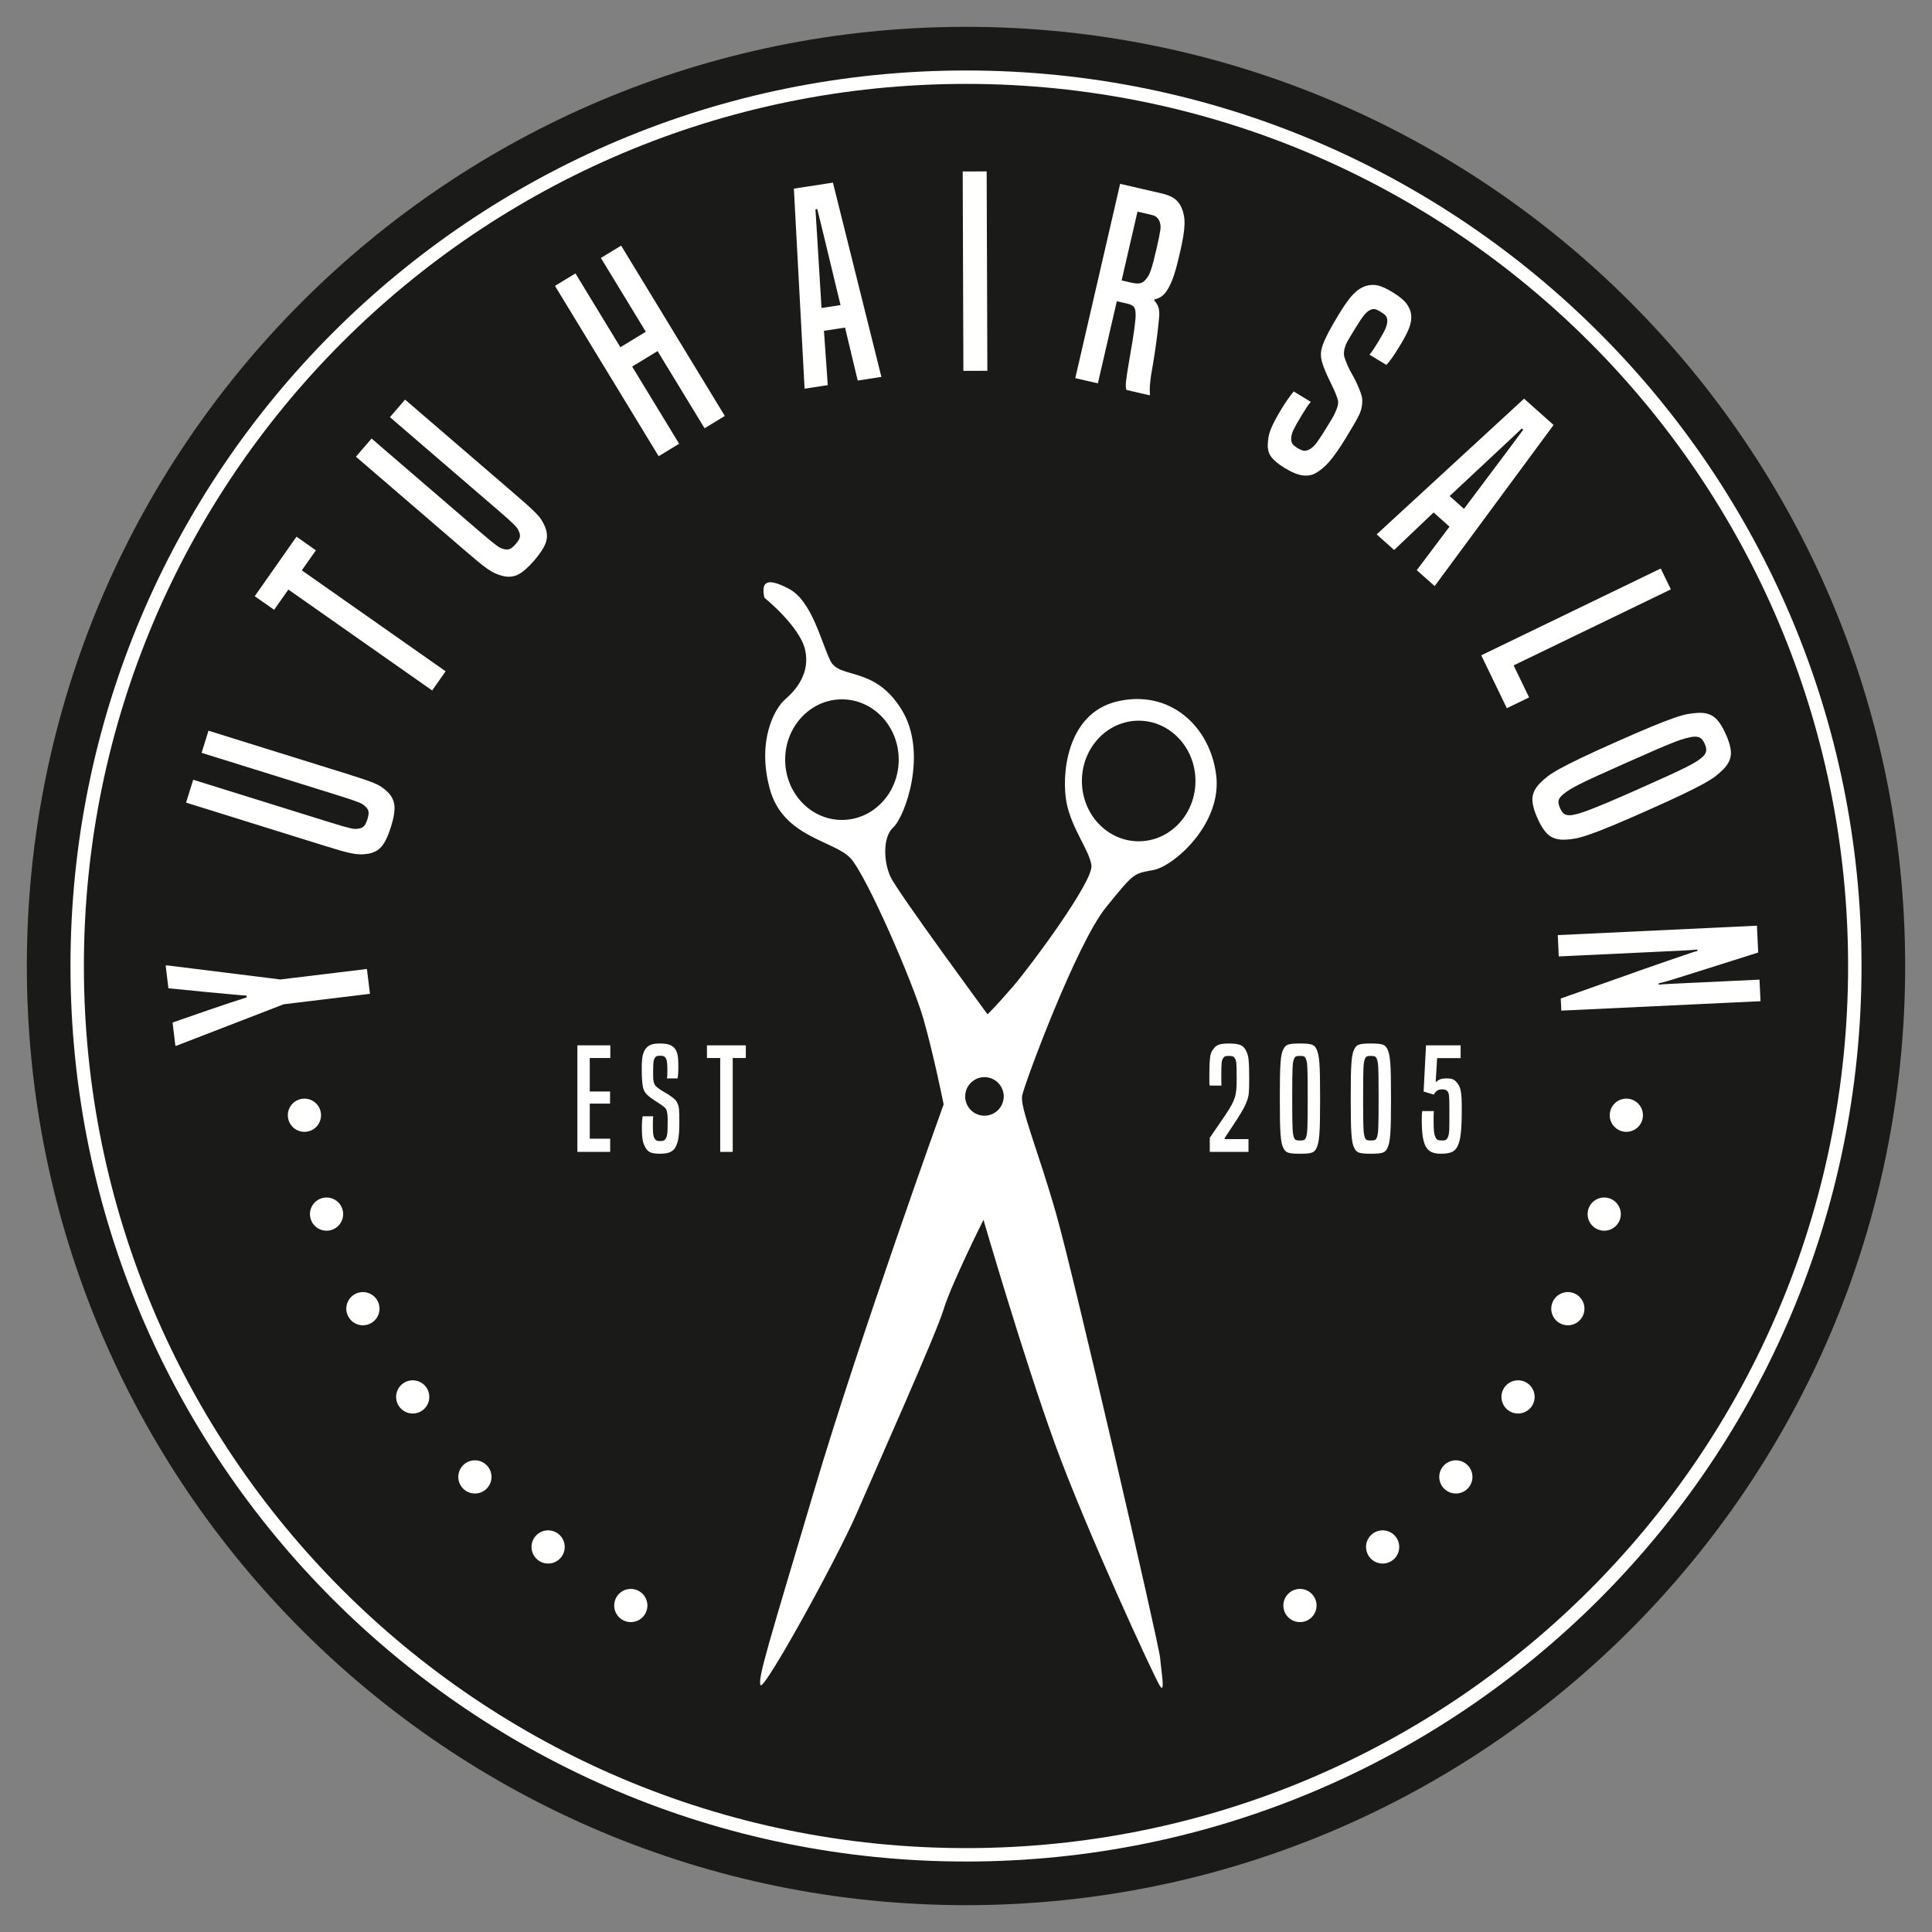 <?xml version="1.0" encoding="UTF-8"?>
<svg xmlns="http://www.w3.org/2000/svg" xmlns:xlink="http://www.w3.org/1999/xlink" width="2040.945pt" height="2040.945pt" viewBox="0 0 2040.945 2040.945" version="1.1">
<rect x="0" y="0" width="2040.945" height="2040.945" fill="#808080" stroke="none"/>
<g id="surface1">
<path style=" stroke:none;fill-rule:evenodd;fill:rgb(10.196%,10.196%,9.412%);fill-opacity:1;" d="M 1020.473 28.348 C 1568.41 28.348 2012.598 472.535 2012.598 1020.473 C 2012.598 1568.41 1568.41 2012.598 1020.473 2012.598 C 472.535 2012.598 28.348 1568.41 28.348 1020.473 C 28.348 472.535 472.535 28.348 1020.473 28.348 "/>
<path style=" stroke:none;fill-rule:nonzero;fill:rgb(100%,100%,100%);fill-opacity:1;" d="M 1020.473 74.453 C 1281.707 74.453 1518.211 180.34 1689.41 351.535 C 1860.605 522.73 1966.492 759.238 1966.492 1020.473 C 1966.492 1281.707 1860.605 1518.211 1689.41 1689.41 C 1518.211 1860.605 1281.707 1966.492 1020.473 1966.492 C 759.238 1966.492 522.73 1860.605 351.535 1689.41 C 180.34 1518.211 74.453 1281.707 74.453 1020.473 C 74.453 759.238 180.34 522.73 351.535 351.535 C 522.73 180.34 759.238 74.453 1020.473 74.453 Z M 1679.387 361.559 C 1510.758 192.926 1277.797 88.625 1020.473 88.625 C 763.148 88.625 530.188 192.926 361.559 361.559 C 192.926 530.188 88.625 763.148 88.625 1020.473 C 88.625 1277.797 192.926 1510.758 361.559 1679.387 C 530.188 1848.02 763.148 1952.316 1020.473 1952.316 C 1277.797 1952.316 1510.758 1848.02 1679.387 1679.387 C 1848.02 1510.758 1952.316 1277.797 1952.316 1020.473 C 1952.316 763.148 1848.02 530.188 1679.387 361.559 "/>
<path style=" stroke:none;fill-rule:evenodd;fill:rgb(100%,100%,100%);fill-opacity:1;" d="M 807.477 631.434 C 807.477 631.434 844.68 661.32 850.477 686.328 C 856.27 711.332 840.41 729.324 829.434 738.777 C 818.457 748.23 799.242 782.387 813.27 833.617 C 827.301 884.848 881.582 887.898 898.656 906.805 C 915.734 925.711 964.527 1037.934 975.504 1076.359 C 986.48 1114.781 996.852 1166.625 996.852 1166.625 C 996.852 1166.625 907.805 1413.633 860.234 1574.035 C 812.66 1734.441 799.852 1774.086 803.512 1780.184 C 807.172 1786.281 884.02 1647.223 905.363 1597.824 C 926.711 1548.422 988.922 1409.363 996.852 1383.137 C 1004.781 1356.91 1038.934 1288.605 1038.934 1288.605 C 1038.934 1288.605 1081.016 1433.148 1113.949 1524.023 C 1146.887 1614.898 1220.074 1773.473 1225.562 1781.402 C 1231.051 1789.332 1226.781 1766.156 1225.562 1751.52 C 1224.344 1736.879 1134.688 1348.984 1115.777 1282.504 C 1096.871 1216.027 1077.355 1170.281 1079.793 1157.477 C 1082.234 1144.668 1137.125 997.07 1168.23 958.648 C 1199.336 920.223 1197.504 923.273 1218.852 919.004 C 1240.199 914.734 1291.43 870.215 1284.719 818.371 C 1278.012 766.531 1235.316 728.105 1180.426 740.914 C 1125.535 753.723 1121.266 820.812 1126.754 848.258 C 1132.246 875.703 1150.543 897.66 1152.98 914.125 C 1155.422 930.594 1088.941 1020.25 1070.035 1042.203 C 1051.129 1064.16 1043.199 1071.48 1043.199 1071.48 C 1043.199 1071.48 948.055 942.18 940.734 926.324 C 933.418 910.465 932.199 884.242 943.785 873.871 C 955.375 863.504 980.988 795.805 952.324 749.453 C 923.66 703.102 887.066 717.738 877.305 698.223 C 867.547 678.703 857.789 634.793 833.395 621.984 C 808.996 609.176 804.117 615.273 807.477 631.434 Z M 1039.957 1137.879 C 1051.203 1137.879 1060.32 1146.996 1060.32 1158.242 C 1060.32 1169.488 1051.203 1178.605 1039.957 1178.605 C 1028.711 1178.605 1019.594 1169.488 1019.594 1158.242 C 1019.594 1146.996 1028.711 1137.879 1039.957 1137.879 Z M 1202.891 761.332 C 1236.02 761.332 1262.875 789.852 1262.875 825.031 C 1262.875 860.211 1236.02 888.727 1202.891 888.727 C 1169.766 888.727 1142.91 860.211 1142.91 825.031 C 1142.91 789.852 1169.766 761.332 1202.891 761.332 Z M 889.414 738.777 C 922.543 738.777 949.398 767.297 949.398 802.477 C 949.398 837.652 922.543 866.172 889.414 866.172 C 856.289 866.172 829.434 837.652 829.434 802.477 C 829.434 767.297 856.289 738.777 889.414 738.777 "/>
<path style=" stroke:none;fill-rule:evenodd;fill:rgb(100%,100%,100%);fill-opacity:1;" d="M 321.59 1160.582 C 331.273 1160.582 339.125 1168.434 339.125 1178.117 C 339.125 1187.805 331.273 1195.652 321.59 1195.652 C 311.906 1195.652 304.055 1187.805 304.055 1178.117 C 304.055 1168.434 311.906 1160.582 321.59 1160.582 "/>
<path style=" stroke:none;fill-rule:evenodd;fill:rgb(100%,100%,100%);fill-opacity:1;" d="M 342.398 1265.227 C 351.977 1263.809 360.895 1270.426 362.312 1280.008 C 363.727 1289.586 357.109 1298.5 347.531 1299.918 C 337.949 1301.336 329.035 1294.719 327.617 1285.137 C 326.203 1275.559 332.82 1266.645 342.398 1265.227 "/>
<path style=" stroke:none;fill-rule:evenodd;fill:rgb(100%,100%,100%);fill-opacity:1;" d="M 378.297 1365.695 C 387.566 1362.895 397.352 1368.133 400.156 1377.402 C 402.961 1386.672 397.719 1396.461 388.449 1399.266 C 379.18 1402.066 369.395 1396.828 366.59 1387.559 C 363.785 1378.289 369.027 1368.5 378.297 1365.695 "/>
<path style=" stroke:none;fill-rule:evenodd;fill:rgb(100%,100%,100%);fill-opacity:1;" d="M 428.512 1459.832 C 437.27 1455.703 447.719 1459.453 451.848 1468.215 C 455.98 1476.973 452.227 1487.422 443.469 1491.551 C 434.707 1495.684 424.258 1491.93 420.129 1483.172 C 416 1474.41 419.75 1463.961 428.512 1459.832 "/>
<path style=" stroke:none;fill-rule:evenodd;fill:rgb(100%,100%,100%);fill-opacity:1;" d="M 491.961 1545.605 C 500.02 1540.238 510.906 1542.422 516.273 1550.48 C 521.641 1558.543 519.457 1569.43 511.398 1574.797 C 503.336 1580.164 492.453 1577.98 487.086 1569.918 C 481.715 1561.859 483.898 1550.973 491.961 1545.605 "/>
<path style=" stroke:none;fill-rule:evenodd;fill:rgb(100%,100%,100%);fill-opacity:1;" d="M 567.277 1621.172 C 574.469 1614.68 585.555 1615.246 592.043 1622.438 C 598.535 1629.625 597.969 1640.711 590.781 1647.203 C 583.59 1653.691 572.504 1653.125 566.016 1645.938 C 559.523 1638.746 560.09 1627.66 567.277 1621.172 "/>
<path style=" stroke:none;fill-rule:evenodd;fill:rgb(100%,100%,100%);fill-opacity:1;" d="M 652.844 1684.898 C 659.008 1677.426 670.059 1676.367 677.531 1682.527 C 685 1688.688 686.062 1699.738 679.902 1707.211 C 673.742 1714.684 662.688 1715.746 655.219 1709.582 C 647.746 1703.422 646.684 1692.371 652.844 1684.898 "/>
<path style=" stroke:none;fill-rule:nonzero;fill:rgb(100%,100%,100%);fill-opacity:1;" d="M 609.938 1216.867 L 609.938 1104.277 L 644.742 1104.277 L 644.742 1117.66 L 623.027 1117.66 L 623.027 1153.059 L 644.445 1153.059 L 644.445 1165.852 L 623.027 1165.852 L 623.027 1202.883 L 644.594 1202.883 L 644.594 1216.867 Z M 690.133 1179.238 C 689.934 1180.328 689.809 1181.566 689.762 1182.953 C 689.711 1184.344 689.688 1186.078 689.688 1188.16 C 689.688 1192.523 689.785 1195.672 689.984 1197.605 C 690.18 1199.539 690.629 1201.148 691.32 1202.438 C 691.918 1203.531 692.609 1204.297 693.402 1204.742 C 694.199 1205.191 695.438 1205.414 697.121 1205.414 C 699.105 1205.414 700.52 1205.191 701.363 1204.742 C 702.203 1204.297 702.973 1203.43 703.668 1202.141 C 704.359 1200.754 704.809 1198.969 705.004 1196.785 C 705.203 1194.605 705.301 1191.035 705.301 1186.078 C 705.301 1184.195 705.301 1182.609 705.301 1181.32 C 705.301 1180.031 705.254 1178.965 705.152 1178.121 C 705.055 1177.277 704.957 1176.535 704.855 1175.891 C 704.758 1175.246 704.609 1174.527 704.41 1173.734 C 704.016 1172.344 703.492 1171.305 702.848 1170.609 C 702.203 1169.914 701.137 1169.023 699.652 1167.934 C 698.461 1167.039 697.121 1166.125 695.637 1165.18 C 694.148 1164.238 692.66 1163.273 691.172 1162.281 C 689.688 1161.289 688.246 1160.273 686.859 1159.23 C 685.473 1158.191 684.281 1157.176 683.289 1156.184 C 682.297 1155.191 681.457 1154.074 680.762 1152.836 C 680.066 1151.598 679.523 1149.984 679.125 1148.004 C 678.73 1146.02 678.434 1143.492 678.234 1140.418 C 678.035 1137.344 677.938 1133.426 677.938 1128.668 C 677.938 1122.422 678.309 1117.734 679.051 1114.613 C 679.797 1111.488 681.059 1108.938 682.844 1106.953 C 684.43 1105.266 686.266 1104.078 688.348 1103.383 C 690.43 1102.688 693.402 1102.344 697.27 1102.344 C 701.832 1102.344 705.277 1102.84 707.609 1103.828 C 709.938 1104.82 711.746 1106.16 713.035 1107.844 C 714.426 1109.73 715.367 1112.035 715.863 1114.762 C 716.359 1117.488 716.605 1121.379 716.605 1126.438 C 716.605 1129.609 716.531 1132.211 716.383 1134.246 C 716.234 1136.277 716.012 1137.938 715.715 1139.227 L 704.559 1139.227 C 704.758 1138.234 704.883 1137.023 704.93 1135.582 C 704.98 1134.145 705.004 1132.285 705.004 1130.008 C 705.004 1126.238 704.855 1123.438 704.559 1121.602 C 704.262 1119.77 703.715 1118.305 702.922 1117.215 C 702.328 1116.422 701.633 1115.902 700.84 1115.652 C 700.047 1115.406 698.859 1115.281 697.27 1115.281 C 695.684 1115.281 694.52 1115.43 693.777 1115.727 C 693.031 1116.027 692.363 1116.621 691.77 1117.512 C 691.074 1118.602 690.602 1120.043 690.355 1121.824 C 690.105 1123.609 689.984 1126.484 689.984 1130.453 C 689.984 1132.734 689.984 1134.594 689.984 1136.031 C 689.984 1137.469 690.008 1138.656 690.059 1139.598 C 690.105 1140.543 690.207 1141.336 690.355 1141.98 C 690.504 1142.625 690.676 1143.293 690.875 1143.988 C 691.371 1145.277 691.867 1146.242 692.363 1146.887 C 692.859 1147.531 693.898 1148.449 695.484 1149.641 C 697.27 1151.027 699.43 1152.414 701.957 1153.805 C 704.484 1155.191 706.891 1156.727 709.168 1158.414 C 710.953 1159.703 712.27 1160.77 713.109 1161.613 C 713.953 1162.453 714.773 1163.668 715.566 1165.254 C 715.961 1166.148 716.309 1167.039 716.605 1167.934 C 716.902 1168.824 717.125 1170.016 717.277 1171.504 C 717.426 1172.988 717.523 1174.898 717.574 1177.23 C 717.621 1179.559 717.648 1182.559 717.648 1186.227 C 717.648 1190.094 717.547 1193.391 717.352 1196.117 C 717.152 1198.844 716.879 1201.176 716.531 1203.109 C 716.184 1205.043 715.762 1206.676 715.27 1208.016 C 714.773 1209.355 714.227 1210.617 713.633 1211.809 C 712.441 1214.09 710.559 1215.824 707.98 1217.016 C 705.402 1218.203 701.734 1218.801 696.973 1218.801 C 692.91 1218.801 689.711 1218.352 687.379 1217.461 C 685.051 1216.566 683.191 1214.832 681.805 1212.254 C 681.207 1211.164 680.664 1210.023 680.168 1208.836 C 679.672 1207.645 679.273 1206.258 678.977 1204.668 C 678.68 1203.082 678.457 1201.199 678.309 1199.02 C 678.16 1196.836 678.086 1194.16 678.086 1190.984 C 678.086 1188.406 678.16 1186.152 678.309 1184.219 C 678.457 1182.285 678.629 1180.625 678.828 1179.238 Z M 760.809 1216.867 L 760.809 1117.66 L 746.824 1117.66 L 746.824 1104.277 L 787.875 1104.277 L 787.875 1117.66 L 774.043 1117.66 L 774.043 1216.867 Z M 760.809 1216.867 "/>
<path style=" stroke:none;fill-rule:nonzero;fill:rgb(100%,100%,100%);fill-opacity:1;" d="M 1277.988 1216.867 L 1277.988 1201.992 L 1294.645 1177.602 C 1297.52 1173.336 1299.676 1169.84 1301.113 1167.113 C 1302.551 1164.387 1303.668 1161.785 1304.461 1159.305 C 1305.254 1156.727 1305.773 1153.902 1306.023 1150.828 C 1306.27 1147.754 1306.395 1143.84 1306.395 1139.078 C 1306.395 1134.914 1306.371 1131.566 1306.32 1129.039 C 1306.27 1126.512 1306.172 1124.527 1306.023 1123.09 C 1305.875 1121.652 1305.676 1120.586 1305.426 1119.895 C 1305.18 1119.199 1304.859 1118.555 1304.461 1117.961 C 1303.867 1116.969 1303.148 1116.297 1302.305 1115.949 C 1301.461 1115.605 1300.098 1115.43 1298.215 1115.43 C 1296.23 1115.43 1294.844 1115.605 1294.051 1115.949 C 1293.258 1116.297 1292.562 1116.969 1291.969 1117.961 C 1291.672 1118.555 1291.398 1119.172 1291.148 1119.816 C 1290.902 1120.461 1290.703 1121.406 1290.555 1122.645 C 1290.406 1123.883 1290.309 1125.52 1290.258 1127.551 C 1290.207 1129.586 1290.184 1132.238 1290.184 1135.508 C 1290.184 1138.98 1290.184 1141.434 1290.184 1142.871 C 1290.184 1144.309 1290.23 1145.625 1290.332 1146.812 L 1277.84 1146.812 C 1277.641 1145.227 1277.539 1143.664 1277.539 1142.129 C 1277.539 1140.59 1277.539 1138.387 1277.539 1135.508 C 1277.539 1131.84 1277.59 1128.617 1277.688 1125.844 C 1277.789 1123.066 1277.938 1120.637 1278.137 1118.555 C 1278.332 1116.473 1278.656 1114.688 1279.102 1113.199 C 1279.547 1111.711 1280.168 1110.422 1280.961 1109.332 C 1281.855 1108.043 1282.723 1106.953 1283.562 1106.059 C 1284.406 1105.168 1285.473 1104.449 1286.762 1103.902 C 1288.051 1103.359 1289.613 1102.961 1291.445 1102.715 C 1293.281 1102.465 1295.535 1102.344 1298.215 1102.344 C 1303.867 1102.344 1307.98 1102.914 1310.559 1104.051 C 1313.137 1105.191 1315.121 1107.301 1316.508 1110.375 C 1317.203 1111.762 1317.746 1113.176 1318.145 1114.613 C 1318.543 1116.051 1318.84 1117.809 1319.035 1119.895 C 1319.234 1121.977 1319.383 1124.527 1319.484 1127.551 C 1319.582 1130.578 1319.633 1134.367 1319.633 1138.93 C 1319.633 1142.598 1319.605 1145.648 1319.559 1148.078 C 1319.508 1150.508 1319.41 1152.562 1319.262 1154.25 C 1319.109 1155.934 1318.887 1157.422 1318.59 1158.711 C 1318.293 1160 1317.898 1161.289 1317.402 1162.578 C 1316.906 1164.066 1316.359 1165.48 1315.766 1166.816 C 1315.168 1168.156 1314.449 1169.594 1313.609 1171.129 C 1312.766 1172.668 1311.773 1174.379 1310.633 1176.262 C 1309.492 1178.145 1308.129 1180.328 1306.543 1182.805 L 1293.605 1202.438 C 1293.801 1202.836 1293.902 1203.133 1293.902 1203.332 L 1318.887 1203.332 L 1318.887 1216.867 Z M 1390.816 1212.699 C 1390.223 1213.891 1389.578 1214.883 1388.883 1215.676 C 1388.188 1216.469 1387.246 1217.09 1386.055 1217.535 C 1384.867 1217.98 1383.254 1218.305 1381.223 1218.5 C 1379.191 1218.699 1376.539 1218.801 1373.266 1218.801 C 1369.992 1218.801 1367.34 1218.699 1365.309 1218.5 C 1363.277 1218.305 1361.664 1217.98 1360.473 1217.535 C 1359.285 1217.09 1358.344 1216.469 1357.648 1215.676 C 1356.953 1214.883 1356.309 1213.891 1355.715 1212.699 C 1354.922 1211.215 1354.301 1209.355 1353.855 1207.125 C 1353.41 1204.891 1353.039 1201.844 1352.742 1197.977 C 1352.441 1194.109 1352.246 1189.176 1352.145 1183.176 C 1352.047 1177.18 1351.996 1169.617 1351.996 1160.496 C 1351.996 1151.375 1352.047 1143.812 1352.145 1137.816 C 1352.246 1131.816 1352.441 1126.883 1352.742 1123.016 C 1353.039 1119.148 1353.41 1116.125 1353.855 1113.941 C 1354.301 1111.762 1354.922 1109.926 1355.715 1108.441 C 1356.309 1107.25 1356.953 1106.258 1357.648 1105.465 C 1358.344 1104.672 1359.285 1104.051 1360.473 1103.605 C 1361.664 1103.16 1363.277 1102.84 1365.309 1102.641 C 1367.34 1102.441 1369.992 1102.344 1373.266 1102.344 C 1376.539 1102.344 1379.191 1102.441 1381.223 1102.641 C 1383.254 1102.84 1384.867 1103.16 1386.055 1103.605 C 1387.246 1104.051 1388.188 1104.672 1388.883 1105.465 C 1389.578 1106.258 1390.223 1107.25 1390.816 1108.441 C 1391.512 1109.926 1392.105 1111.762 1392.602 1113.941 C 1393.098 1116.125 1393.492 1119.148 1393.789 1123.016 C 1394.086 1126.883 1394.285 1131.816 1394.387 1137.816 C 1394.484 1143.812 1394.535 1151.375 1394.535 1160.496 C 1394.535 1169.617 1394.484 1177.18 1394.387 1183.176 C 1394.285 1189.176 1394.086 1194.109 1393.789 1197.977 C 1393.492 1201.844 1393.098 1204.891 1392.602 1207.125 C 1392.105 1209.355 1391.512 1211.215 1390.816 1212.699 Z M 1379.809 1201.102 C 1380.105 1200.207 1380.355 1199.168 1380.555 1197.977 C 1380.75 1196.785 1380.926 1194.805 1381.074 1192.027 C 1381.223 1189.25 1381.32 1185.383 1381.371 1180.426 C 1381.422 1175.469 1381.445 1168.824 1381.445 1160.496 C 1381.445 1151.574 1381.422 1144.582 1381.371 1139.523 C 1381.32 1134.469 1381.223 1130.578 1381.074 1127.852 C 1380.926 1125.121 1380.75 1123.238 1380.555 1122.199 C 1380.355 1121.156 1380.105 1120.191 1379.809 1119.297 C 1379.215 1117.613 1378.496 1116.547 1377.652 1116.102 C 1376.809 1115.652 1375.348 1115.43 1373.266 1115.43 C 1371.184 1115.43 1369.719 1115.652 1368.879 1116.102 C 1368.035 1116.547 1367.316 1117.613 1366.723 1119.297 C 1366.426 1120.191 1366.176 1121.156 1365.977 1122.199 C 1365.781 1123.238 1365.605 1125.121 1365.457 1127.852 C 1365.309 1130.578 1365.211 1134.469 1365.16 1139.523 C 1365.109 1144.582 1365.086 1151.574 1365.086 1160.496 C 1365.086 1168.824 1365.109 1175.469 1365.16 1180.426 C 1365.211 1185.383 1365.309 1189.25 1365.457 1192.027 C 1365.605 1194.805 1365.781 1196.785 1365.977 1197.977 C 1366.176 1199.168 1366.426 1200.207 1366.723 1201.102 C 1367.316 1202.785 1368.035 1203.828 1368.879 1204.223 C 1369.719 1204.621 1371.184 1204.816 1373.266 1204.816 C 1375.348 1204.816 1376.809 1204.621 1377.652 1204.223 C 1378.496 1203.828 1379.215 1202.785 1379.809 1201.102 Z M 1465.719 1212.699 C 1465.125 1213.891 1464.48 1214.883 1463.785 1215.676 C 1463.09 1216.469 1462.148 1217.09 1460.957 1217.535 C 1459.77 1217.98 1458.156 1218.305 1456.125 1218.5 C 1454.094 1218.699 1451.441 1218.801 1448.168 1218.801 C 1444.895 1218.801 1442.242 1218.699 1440.211 1218.5 C 1438.18 1218.305 1436.566 1217.98 1435.379 1217.535 C 1434.188 1217.09 1433.246 1216.469 1432.551 1215.676 C 1431.855 1214.883 1431.211 1213.891 1430.617 1212.699 C 1429.824 1211.215 1429.203 1209.355 1428.758 1207.125 C 1428.312 1204.891 1427.941 1201.844 1427.645 1197.977 C 1427.344 1194.109 1427.148 1189.176 1427.047 1183.176 C 1426.949 1177.18 1426.898 1169.617 1426.898 1160.496 C 1426.898 1151.375 1426.949 1143.812 1427.047 1137.816 C 1427.148 1131.816 1427.344 1126.883 1427.645 1123.016 C 1427.941 1119.148 1428.312 1116.125 1428.758 1113.941 C 1429.203 1111.762 1429.824 1109.926 1430.617 1108.441 C 1431.211 1107.25 1431.855 1106.258 1432.551 1105.465 C 1433.246 1104.672 1434.188 1104.051 1435.379 1103.605 C 1436.566 1103.16 1438.18 1102.84 1440.211 1102.641 C 1442.242 1102.441 1444.895 1102.344 1448.168 1102.344 C 1451.441 1102.344 1454.094 1102.441 1456.125 1102.641 C 1458.156 1102.84 1459.77 1103.16 1460.957 1103.605 C 1462.148 1104.051 1463.09 1104.672 1463.785 1105.465 C 1464.48 1106.258 1465.125 1107.25 1465.719 1108.441 C 1466.414 1109.926 1467.008 1111.762 1467.504 1113.941 C 1468 1116.125 1468.395 1119.148 1468.691 1123.016 C 1468.988 1126.883 1469.188 1131.816 1469.289 1137.816 C 1469.387 1143.812 1469.438 1151.375 1469.438 1160.496 C 1469.438 1169.617 1469.387 1177.18 1469.289 1183.176 C 1469.188 1189.176 1468.988 1194.109 1468.691 1197.977 C 1468.395 1201.844 1468 1204.891 1467.504 1207.125 C 1467.008 1209.355 1466.414 1211.215 1465.719 1212.699 Z M 1454.711 1201.102 C 1455.008 1200.207 1455.258 1199.168 1455.457 1197.977 C 1455.652 1196.785 1455.828 1194.805 1455.977 1192.027 C 1456.125 1189.25 1456.223 1185.383 1456.273 1180.426 C 1456.324 1175.469 1456.348 1168.824 1456.348 1160.496 C 1456.348 1151.574 1456.324 1144.582 1456.273 1139.523 C 1456.223 1134.469 1456.125 1130.578 1455.977 1127.852 C 1455.828 1125.121 1455.652 1123.238 1455.457 1122.199 C 1455.258 1121.156 1455.008 1120.191 1454.711 1119.297 C 1454.117 1117.613 1453.398 1116.547 1452.555 1116.102 C 1451.711 1115.652 1450.25 1115.43 1448.168 1115.43 C 1446.086 1115.43 1444.621 1115.652 1443.781 1116.102 C 1442.938 1116.547 1442.219 1117.613 1441.625 1119.297 C 1441.328 1120.191 1441.078 1121.156 1440.879 1122.199 C 1440.684 1123.238 1440.508 1125.121 1440.359 1127.852 C 1440.211 1130.578 1440.113 1134.469 1440.062 1139.523 C 1440.012 1144.582 1439.988 1151.574 1439.988 1160.496 C 1439.988 1168.824 1440.012 1175.469 1440.062 1180.426 C 1440.113 1185.383 1440.211 1189.25 1440.359 1192.027 C 1440.508 1194.805 1440.684 1196.785 1440.879 1197.977 C 1441.078 1199.168 1441.328 1200.207 1441.625 1201.102 C 1442.219 1202.785 1442.938 1203.828 1443.781 1204.223 C 1444.621 1204.621 1446.086 1204.816 1448.168 1204.816 C 1450.25 1204.816 1451.711 1204.621 1452.555 1204.223 C 1453.398 1203.828 1454.117 1202.785 1454.711 1201.102 Z M 1514.742 1173.734 C 1514.641 1174.727 1514.566 1175.816 1514.52 1177.004 C 1514.469 1178.195 1514.445 1179.633 1514.445 1181.32 C 1514.445 1184.691 1514.469 1187.441 1514.52 1189.574 C 1514.566 1191.707 1514.668 1193.488 1514.816 1194.926 C 1514.965 1196.367 1515.164 1197.578 1515.41 1198.57 C 1515.66 1199.562 1516.031 1200.555 1516.527 1201.547 C 1517.023 1202.734 1517.742 1203.578 1518.684 1204.074 C 1519.625 1204.57 1521.188 1204.816 1523.367 1204.816 C 1525.449 1204.816 1526.863 1204.547 1527.605 1204 C 1528.352 1203.453 1528.969 1202.637 1529.465 1201.547 C 1529.863 1200.555 1530.184 1199.512 1530.434 1198.422 C 1530.68 1197.332 1530.855 1195.77 1530.953 1193.738 C 1531.051 1191.707 1531.102 1188.977 1531.102 1185.559 C 1531.102 1182.137 1531.102 1177.551 1531.102 1171.801 C 1531.102 1168.133 1531.078 1165.18 1531.027 1162.949 C 1530.977 1160.719 1530.879 1158.934 1530.73 1157.598 C 1530.582 1156.258 1530.383 1155.266 1530.137 1154.621 C 1529.887 1153.977 1529.566 1153.406 1529.168 1152.91 C 1528.574 1152.117 1527.902 1151.574 1527.16 1151.273 C 1526.418 1150.977 1525.25 1150.828 1523.664 1150.828 C 1522.18 1150.828 1521.062 1150.93 1520.32 1151.125 C 1519.574 1151.324 1518.855 1151.672 1518.164 1152.168 C 1516.676 1153.258 1515.535 1154.645 1514.742 1156.332 L 1503.883 1153.059 L 1506.414 1104.277 L 1543 1104.277 L 1543 1117.809 L 1518.164 1117.809 L 1516.676 1142.5 L 1517.418 1142.797 C 1518.41 1141.707 1519.723 1140.84 1521.359 1140.195 C 1522.996 1139.551 1525.25 1139.227 1528.129 1139.227 C 1531.004 1139.227 1533.184 1139.523 1534.672 1140.121 C 1536.16 1140.715 1537.598 1141.855 1538.984 1143.539 C 1539.977 1144.73 1540.82 1145.996 1541.512 1147.332 C 1542.207 1148.672 1542.754 1150.383 1543.148 1152.465 C 1543.547 1154.547 1543.816 1157.102 1543.969 1160.125 C 1544.117 1163.148 1544.191 1166.891 1544.191 1171.355 C 1544.191 1176.809 1544.117 1181.543 1543.969 1185.559 C 1543.816 1189.574 1543.594 1193.094 1543.297 1196.117 C 1543 1199.141 1542.605 1201.746 1542.109 1203.926 C 1541.613 1206.105 1541.016 1207.992 1540.324 1209.578 C 1538.934 1213.047 1536.879 1215.453 1534.152 1216.793 C 1531.426 1218.129 1527.434 1218.801 1522.18 1218.801 C 1518.312 1218.801 1515.09 1218.254 1512.512 1217.164 C 1509.934 1216.074 1507.875 1214.188 1506.34 1211.512 C 1504.801 1208.836 1503.688 1205.238 1502.992 1200.727 C 1502.297 1196.215 1501.949 1190.59 1501.949 1183.848 C 1501.949 1181.27 1501.977 1179.312 1502.023 1177.973 C 1502.074 1176.633 1502.199 1175.219 1502.398 1173.734 Z M 1514.742 1173.734 "/>
<path style=" stroke:none;fill-rule:nonzero;fill:rgb(100%,100%,100%);fill-opacity:1;" d="M 390.809 1049.863 L 299.648 1060.91 L 186.656 1104.594 L 185.277 1104.762 L 182.297 1080.176 C 198.078 1074.715 210.723 1070.332 220.227 1067.031 C 229.73 1063.73 237.223 1061.188 242.707 1059.402 C 248.188 1057.617 252.145 1056.344 254.574 1055.582 C 257.008 1054.82 259.027 1054.152 260.641 1053.586 L 260.406 1051.652 C 258.727 1051.668 256.609 1051.551 254.059 1051.301 C 251.504 1051.047 247.348 1050.664 241.586 1050.148 C 235.824 1049.633 227.934 1048.906 217.914 1047.969 C 207.898 1047.035 194.562 1045.707 177.91 1043.988 L 175 1019.957 L 176.379 1019.789 L 296.191 1034.703 L 387.629 1023.621 Z M 212.965 795.277 L 220.25 771.898 L 365.562 817.195 C 372.293 819.293 377.949 821.105 382.523 822.629 C 387.102 824.152 391.031 825.57 394.312 826.887 C 397.594 828.199 400.367 829.598 402.625 831.078 C 404.883 832.559 407.059 834.309 409.152 836.32 C 413.637 840.633 416.137 845.543 416.656 851.047 C 417.176 856.551 415.973 863.996 413.047 873.383 C 410.066 882.949 406.797 889.848 403.242 894.082 C 399.688 898.316 394.84 900.938 388.699 901.938 C 385.832 902.402 383.047 902.605 380.348 902.539 C 377.648 902.477 374.559 902.098 371.086 901.402 C 367.609 900.707 363.555 899.688 358.922 898.34 C 354.293 896.992 348.609 895.27 341.879 893.172 L 196.566 847.875 L 204.105 823.699 L 349.414 868.996 C 354.73 870.652 359.039 871.949 362.34 872.879 C 365.645 873.812 368.387 874.523 370.57 875.008 C 372.75 875.492 374.527 875.707 375.906 875.652 C 377.285 875.594 378.703 875.406 380.164 875.086 C 382.266 874.574 383.891 873.574 385.031 872.086 C 386.176 870.594 387.219 868.344 388.156 865.336 C 389.094 862.324 389.504 859.926 389.379 858.137 C 389.258 856.352 388.477 854.648 387.035 853.035 C 386.016 851.941 384.957 850.977 383.855 850.148 C 382.754 849.32 381.168 848.484 379.098 847.645 C 377.027 846.805 374.367 845.832 371.121 844.723 C 367.871 843.613 363.59 842.227 358.277 840.574 Z M 456.527 729.418 L 304.617 622.785 L 289.59 644.195 L 269.09 629.809 L 313.215 566.949 L 333.711 581.336 L 318.844 602.516 L 470.754 709.148 Z M 411.949 440.695 L 427.922 422.137 L 543.285 521.43 C 548.629 526.027 553.098 529.934 556.691 533.152 C 560.285 536.367 563.328 539.23 565.82 541.742 C 568.309 544.254 570.297 546.637 571.781 548.895 C 573.266 551.148 574.566 553.617 575.688 556.297 C 578.09 562.035 578.438 567.535 576.727 572.793 C 575.016 578.051 570.953 584.406 564.539 591.855 C 558.004 599.449 552.266 604.48 547.32 606.957 C 542.375 609.434 536.887 609.91 530.852 608.387 C 528.039 607.676 525.402 606.758 522.949 605.625 C 520.5 604.492 517.816 602.918 514.902 600.898 C 511.988 598.883 508.672 596.336 504.957 593.258 C 501.242 590.184 496.711 586.344 491.371 581.746 L 376.008 482.453 L 392.527 463.262 L 507.887 562.555 C 512.105 566.184 515.547 569.086 518.207 571.254 C 520.867 573.422 523.105 575.16 524.91 576.473 C 526.719 577.785 528.27 578.688 529.555 579.184 C 530.84 579.68 532.219 580.07 533.688 580.355 C 535.82 580.723 537.707 580.449 539.348 579.535 C 540.988 578.625 542.84 576.973 544.895 574.582 C 546.953 572.191 548.281 570.152 548.879 568.465 C 549.477 566.773 549.434 564.902 548.754 562.848 C 548.254 561.441 547.664 560.137 546.98 558.938 C 546.301 557.738 545.176 556.344 543.609 554.75 C 542.043 553.156 539.988 551.207 537.449 548.898 C 534.91 546.59 531.527 543.617 527.312 539.988 Z M 744.293 452.43 L 694.672 370.902 L 667.812 387.25 L 717.434 468.781 L 695.805 481.945 L 586.285 302.012 L 607.914 288.848 L 655.367 366.809 L 682.227 350.461 L 634.773 272.496 L 656.168 259.477 L 765.688 439.41 Z M 906.07 402.012 L 892.699 346.074 L 870.422 349.492 L 874.441 406.867 L 849.961 410.625 L 838.637 199.254 L 879.895 192.922 L 931.098 398.172 Z M 869.34 245.215 C 868.324 241.055 867.324 236.984 866.34 233.008 C 865.352 229.027 864.352 224.961 863.34 220.797 L 861.414 221.094 C 861.695 225.367 861.961 229.551 862.211 233.641 C 862.465 237.73 862.73 241.91 863.012 246.184 L 867.848 325.395 L 887.926 322.312 Z M 1017.711 391.789 L 1016.988 181.145 L 1042.309 181.059 L 1043.031 391.703 Z M 1189.875 411.906 C 1189.582 410.695 1189.395 409.461 1189.301 408.203 C 1189.211 406.945 1189.281 405.199 1189.512 402.969 C 1189.742 400.738 1190.148 397.734 1190.73 393.969 C 1191.316 390.199 1192.137 385.203 1193.195 378.973 C 1194.418 372.02 1195.605 365.012 1196.762 357.949 C 1197.914 350.887 1198.832 343.816 1199.516 336.738 C 1199.902 330.926 1199.52 327.031 1198.355 325.047 C 1197.195 323.066 1194.809 321.66 1191.191 320.824 L 1179.805 318.195 L 1159.781 404.957 L 1135.922 399.453 L 1183.293 194.203 L 1226.676 204.219 C 1233 205.676 1237.703 207.57 1240.785 209.902 C 1243.863 212.23 1246.293 215.312 1248.074 219.152 C 1249.199 221.695 1250.047 224.414 1250.617 227.305 C 1251.188 230.199 1251.418 233.535 1251.305 237.316 C 1251.191 241.098 1250.719 245.418 1249.887 250.27 C 1249.051 255.121 1247.906 260.711 1246.445 267.039 C 1244.941 273.543 1243.59 278.992 1242.387 283.379 C 1241.184 287.766 1239.992 291.488 1238.809 294.547 C 1237.629 297.605 1236.516 300.156 1235.473 302.203 C 1234.43 304.246 1233.34 306.086 1232.199 307.727 C 1230.223 310.508 1228.188 312.516 1226.098 313.746 C 1224.004 314.977 1221.859 315.812 1219.664 316.258 L 1219.352 317.613 C 1220.949 318.934 1222.324 321.012 1223.48 323.852 C 1224.633 326.688 1224.926 330.988 1224.355 336.762 C 1223.449 346.453 1222.289 356.227 1220.871 366.086 C 1219.453 375.941 1217.805 386.176 1215.926 396.785 C 1215.328 401.027 1214.922 404.645 1214.707 407.641 C 1214.488 410.637 1214.52 413.594 1214.801 416.516 L 1214.547 417.602 Z M 1195.719 298.738 C 1198.973 299.488 1201.789 299.664 1204.168 299.258 C 1206.543 298.855 1208.812 297.285 1210.965 294.547 C 1212.023 293.266 1212.898 291.945 1213.594 290.582 C 1214.289 289.219 1215.055 287.352 1215.891 284.973 C 1216.723 282.594 1217.613 279.562 1218.559 275.879 C 1219.504 272.195 1220.664 267.371 1222.043 261.406 C 1223.086 256.887 1223.906 253.125 1224.504 250.121 C 1225.102 247.117 1225.531 244.648 1225.785 242.707 C 1226.043 240.77 1226.082 239.16 1225.902 237.879 C 1225.719 236.602 1225.465 235.445 1225.129 234.418 C 1223.754 230.48 1220.988 228.035 1216.828 227.074 L 1201.645 223.57 L 1184.875 296.234 Z M 1384.707 424.516 C 1383.328 426.066 1381.926 427.926 1380.496 430.098 C 1379.066 432.266 1377.336 435.016 1375.309 438.344 C 1371.066 445.312 1368.16 450.441 1366.594 453.723 C 1365.031 457.004 1364.176 460.016 1364.027 462.75 C 1363.918 465.07 1364.277 466.973 1365.113 468.457 C 1365.945 469.945 1367.711 471.508 1370.402 473.148 C 1373.57 475.078 1376.047 476.094 1377.828 476.203 C 1379.609 476.309 1381.68 475.672 1384.043 474.289 C 1386.504 472.746 1388.953 470.328 1391.395 467.035 C 1393.832 463.742 1397.465 458.137 1402.289 450.215 C 1404.125 447.203 1405.668 444.668 1406.922 442.609 C 1408.176 440.551 1409.133 438.797 1409.797 437.355 C 1410.457 435.91 1411.023 434.625 1411.492 433.5 C 1411.961 432.375 1412.422 431.082 1412.879 429.621 C 1413.594 427.016 1413.777 424.844 1413.422 423.109 C 1413.066 421.375 1412.234 418.91 1410.918 415.719 C 1409.887 413.137 1408.641 410.367 1407.18 407.414 C 1405.719 404.461 1404.285 401.469 1402.871 398.438 C 1401.461 395.406 1400.152 392.383 1398.949 389.367 C 1397.742 386.355 1396.832 383.574 1396.211 381.023 C 1395.594 378.473 1395.332 375.871 1395.43 373.215 C 1395.527 370.559 1396.223 367.453 1397.52 363.898 C 1398.816 360.344 1400.801 356.016 1403.477 350.91 C 1406.148 345.805 1409.801 339.453 1414.434 331.848 C 1420.516 321.867 1425.668 314.742 1429.895 310.473 C 1434.121 306.207 1438.629 303.359 1443.41 301.926 C 1447.586 300.777 1451.676 300.66 1455.676 301.578 C 1459.68 302.496 1464.77 304.836 1470.949 308.602 C 1478.238 313.039 1483.262 317.184 1486.02 321.035 C 1488.777 324.887 1490.363 328.789 1490.785 332.734 C 1491.168 337.098 1490.43 341.699 1488.57 346.535 C 1486.707 351.375 1483.316 357.836 1478.395 365.918 C 1475.309 370.984 1472.656 375.074 1470.438 378.176 C 1468.223 381.277 1466.25 383.715 1464.52 385.484 L 1446.695 374.629 C 1447.98 373.238 1449.359 371.418 1450.836 369.168 C 1452.316 366.922 1454.164 363.973 1456.383 360.328 C 1460.051 354.309 1462.539 349.688 1463.848 346.469 C 1465.16 343.246 1465.711 340.379 1465.504 337.863 C 1465.328 336.02 1464.723 334.512 1463.699 333.344 C 1462.672 332.176 1460.891 330.82 1458.355 329.273 C 1455.82 327.73 1453.816 326.836 1452.336 326.586 C 1450.859 326.34 1449.211 326.637 1447.391 327.484 C 1445.223 328.551 1443.07 330.391 1440.938 333 C 1438.805 335.613 1435.809 340.086 1431.949 346.422 C 1429.727 350.066 1427.918 353.039 1426.52 355.336 C 1425.121 357.633 1424 359.559 1423.164 361.109 C 1422.328 362.664 1421.715 364.027 1421.324 365.203 C 1420.934 366.379 1420.559 367.617 1420.199 368.918 C 1419.738 371.461 1419.59 373.488 1419.754 375 C 1419.918 376.512 1420.691 378.992 1422.066 382.438 C 1423.57 386.391 1425.664 390.707 1428.352 395.387 C 1431.043 400.066 1433.387 404.859 1435.391 409.773 C 1436.988 413.57 1438.051 416.551 1438.578 418.719 C 1439.105 420.887 1439.23 423.621 1438.953 426.93 C 1438.719 428.742 1438.402 430.504 1438.012 432.219 C 1437.617 433.938 1436.816 436.055 1435.605 438.574 C 1434.398 441.098 1432.695 444.242 1430.508 448.016 C 1428.32 451.785 1425.441 456.602 1421.871 462.465 C 1418.105 468.645 1414.738 473.816 1411.77 477.98 C 1408.801 482.145 1406.094 485.602 1403.66 488.352 C 1401.223 491.105 1398.957 493.309 1396.863 494.965 C 1394.77 496.621 1392.668 498.109 1390.559 499.434 C 1386.438 501.918 1381.738 502.859 1376.461 502.25 C 1371.184 501.641 1364.742 499.023 1357.137 494.391 C 1350.641 490.434 1345.969 486.609 1343.113 482.914 C 1340.258 479.223 1338.977 474.641 1339.266 469.172 C 1339.379 466.848 1339.617 464.496 1339.98 462.113 C 1340.348 459.727 1341.062 457.125 1342.133 454.301 C 1343.203 451.477 1344.68 448.246 1346.562 444.617 C 1348.449 440.988 1350.934 436.637 1354.023 431.566 C 1356.531 427.449 1358.848 423.918 1360.965 420.973 C 1363.086 418.027 1364.98 415.543 1366.648 413.516 Z M 1496.66 602.293 L 1531.266 556.352 L 1514.441 541.355 L 1472.77 581 L 1454.281 564.523 L 1610.016 421.16 L 1641.176 448.93 L 1515.562 619.141 Z M 1594.141 474.102 C 1596.703 470.672 1599.203 467.309 1601.641 464.016 C 1604.078 460.719 1606.578 457.359 1609.141 453.926 L 1607.688 452.629 C 1604.57 455.566 1601.516 458.438 1598.523 461.238 C 1595.531 464.035 1592.477 466.906 1589.363 469.844 L 1531.379 524.023 L 1546.543 537.539 Z M 1564.773 692.262 L 1754.414 600.566 L 1765.074 622.613 L 1598.984 702.922 L 1615.336 736.742 L 1591.789 748.125 Z M 1626.656 827.516 C 1629.012 825.051 1631.734 822.621 1634.836 820.227 C 1637.934 817.836 1642.336 815.066 1648.043 811.918 C 1653.75 808.773 1661.336 804.945 1670.797 800.434 C 1680.262 795.918 1692.539 790.309 1707.625 783.602 C 1722.711 776.895 1735.059 771.559 1744.664 767.594 C 1754.27 763.629 1762.152 760.582 1768.309 758.453 C 1774.469 756.324 1779.43 754.93 1783.199 754.27 C 1786.965 753.609 1790.637 753.195 1794.219 753.023 C 1801.203 752.758 1806.824 754.324 1811.07 757.711 C 1815.32 761.102 1819.363 767.121 1823.207 775.766 C 1827.051 784.41 1828.809 791.445 1828.48 796.867 C 1828.148 802.293 1825.547 807.512 1820.668 812.523 C 1818.145 815.066 1815.375 817.516 1812.363 819.867 C 1809.348 822.223 1804.988 824.973 1799.281 828.121 C 1793.574 831.266 1786.031 835.078 1776.652 839.551 C 1767.273 844.027 1755.039 849.617 1739.953 856.324 C 1724.867 863.031 1712.48 868.387 1702.789 872.391 C 1693.098 876.395 1685.172 879.461 1679.016 881.59 C 1672.855 883.719 1667.852 885.129 1664 885.828 C 1660.148 886.523 1656.516 886.922 1653.109 887.016 C 1646.121 887.281 1640.5 885.719 1636.254 882.328 C 1632.008 878.938 1627.961 872.918 1624.117 864.273 C 1620.273 855.629 1618.516 848.594 1618.844 843.172 C 1619.176 837.746 1621.777 832.527 1626.656 827.516 Z M 1661.016 860.965 C 1663.277 860.57 1665.668 860.016 1668.191 859.297 C 1670.715 858.582 1674.363 857.316 1679.141 855.496 C 1683.914 853.68 1690.32 851.082 1698.363 847.711 C 1706.406 844.34 1717.125 839.676 1730.516 833.723 C 1743.906 827.77 1754.609 822.961 1762.625 819.297 C 1770.637 815.629 1776.918 812.637 1781.469 810.309 C 1786.016 807.98 1789.359 806.141 1791.496 804.785 C 1793.633 803.426 1795.605 802.043 1797.414 800.629 C 1800.09 798.426 1801.703 796.238 1802.258 794.062 C 1802.816 791.887 1802.34 789.102 1800.832 785.711 C 1799.324 782.32 1797.598 780.148 1795.648 779.188 C 1793.695 778.227 1791.094 777.961 1787.836 778.395 C 1785.574 778.793 1783.164 779.305 1780.602 779.938 C 1778.039 780.566 1774.371 781.793 1769.598 783.609 C 1764.824 785.43 1758.391 788.086 1750.301 791.582 C 1742.211 795.074 1731.473 799.801 1718.082 805.754 C 1704.688 811.707 1694.027 816.496 1686.102 820.121 C 1678.172 823.75 1671.93 826.727 1667.383 829.055 C 1662.836 831.379 1659.469 833.281 1657.281 834.762 C 1655.098 836.238 1653.102 837.684 1651.293 839.098 C 1648.621 841.301 1647.027 843.43 1646.52 845.484 C 1646.012 847.539 1646.512 850.258 1648.02 853.648 C 1649.527 857.039 1651.211 859.234 1653.078 860.23 C 1654.941 861.23 1657.586 861.473 1661.016 860.965 Z M 1648.773 1054.832 C 1668.867 1047.754 1686.125 1041.645 1700.555 1036.504 C 1714.984 1031.363 1727.219 1027.023 1737.266 1023.484 C 1747.312 1019.945 1755.535 1017.094 1761.934 1014.934 C 1768.332 1012.777 1773.539 1010.996 1777.559 1009.602 C 1781.582 1008.203 1784.734 1007.125 1787.02 1006.367 C 1789.305 1005.609 1791.363 1005 1793.199 1004.543 L 1793.133 1003.152 C 1787.215 1003.617 1781.012 1004.004 1774.523 1004.312 C 1768.039 1004.617 1760.906 1004.957 1753.121 1005.324 L 1646.668 1010.359 L 1645.602 987.848 L 1856.012 977.891 L 1857.352 1006.242 C 1841.98 1011.055 1828.852 1015.207 1817.965 1018.691 C 1807.082 1022.18 1797.934 1025.07 1790.52 1027.371 C 1783.105 1029.672 1777.16 1031.531 1772.676 1032.953 C 1768.191 1034.371 1764.625 1035.469 1761.969 1036.246 C 1759.312 1037.02 1757.293 1037.582 1755.918 1037.926 C 1754.543 1038.266 1753.301 1038.559 1752.199 1038.797 L 1752.266 1040.188 C 1755.777 1039.836 1759.387 1039.57 1763.094 1039.395 C 1766.797 1039.219 1771.801 1038.984 1778.102 1038.684 L 1858.707 1034.871 L 1859.785 1057.664 L 1649.375 1067.617 Z M 1648.773 1054.832 "/>
<path style=" stroke:none;fill-rule:evenodd;fill:rgb(100%,100%,100%);fill-opacity:1;" d="M 1718.047 1160.582 C 1708.363 1160.582 1700.512 1168.434 1700.512 1178.117 C 1700.512 1187.805 1708.363 1195.652 1718.047 1195.652 C 1727.73 1195.652 1735.582 1187.805 1735.582 1178.117 C 1735.582 1168.434 1727.73 1160.582 1718.047 1160.582 "/>
<path style=" stroke:none;fill-rule:evenodd;fill:rgb(100%,100%,100%);fill-opacity:1;" d="M 1697.238 1265.227 C 1687.656 1263.809 1678.742 1270.426 1677.324 1280.008 C 1675.91 1289.586 1682.527 1298.5 1692.105 1299.918 C 1701.688 1301.336 1710.602 1294.719 1712.02 1285.137 C 1713.434 1275.559 1706.816 1266.645 1697.238 1265.227 "/>
<path style=" stroke:none;fill-rule:evenodd;fill:rgb(100%,100%,100%);fill-opacity:1;" d="M 1661.34 1365.695 C 1652.07 1362.895 1642.281 1368.133 1639.48 1377.402 C 1636.676 1386.672 1641.918 1396.461 1651.188 1399.266 C 1660.457 1402.066 1670.242 1396.828 1673.047 1387.559 C 1675.852 1378.289 1670.609 1368.5 1661.34 1365.695 "/>
<path style=" stroke:none;fill-rule:evenodd;fill:rgb(100%,100%,100%);fill-opacity:1;" d="M 1611.125 1459.832 C 1602.367 1455.703 1591.918 1459.453 1587.785 1468.215 C 1583.656 1476.973 1587.41 1487.422 1596.168 1491.551 C 1604.93 1495.684 1615.379 1491.93 1619.508 1483.172 C 1623.637 1474.41 1619.887 1463.961 1611.125 1459.832 "/>
<path style=" stroke:none;fill-rule:evenodd;fill:rgb(100%,100%,100%);fill-opacity:1;" d="M 1547.676 1545.605 C 1539.617 1540.238 1528.73 1542.422 1523.363 1550.48 C 1517.996 1558.543 1520.176 1569.43 1528.238 1574.797 C 1536.301 1580.164 1547.184 1577.98 1552.551 1569.918 C 1557.918 1561.859 1555.738 1550.973 1547.676 1545.605 "/>
<path style=" stroke:none;fill-rule:evenodd;fill:rgb(100%,100%,100%);fill-opacity:1;" d="M 1472.355 1621.172 C 1465.168 1614.68 1454.082 1615.246 1447.59 1622.438 C 1441.102 1629.625 1441.668 1640.711 1448.855 1647.203 C 1456.047 1653.691 1467.133 1653.125 1473.621 1645.938 C 1480.113 1638.746 1479.547 1627.66 1472.355 1621.172 "/>
<path style=" stroke:none;fill-rule:evenodd;fill:rgb(100%,100%,100%);fill-opacity:1;" d="M 1386.793 1684.898 C 1380.629 1677.426 1369.578 1676.367 1362.105 1682.527 C 1354.637 1688.688 1353.574 1699.738 1359.734 1707.211 C 1365.895 1714.684 1376.945 1715.746 1384.418 1709.582 C 1391.891 1703.422 1392.953 1692.371 1386.793 1684.898 "/>
</g>
</svg>
